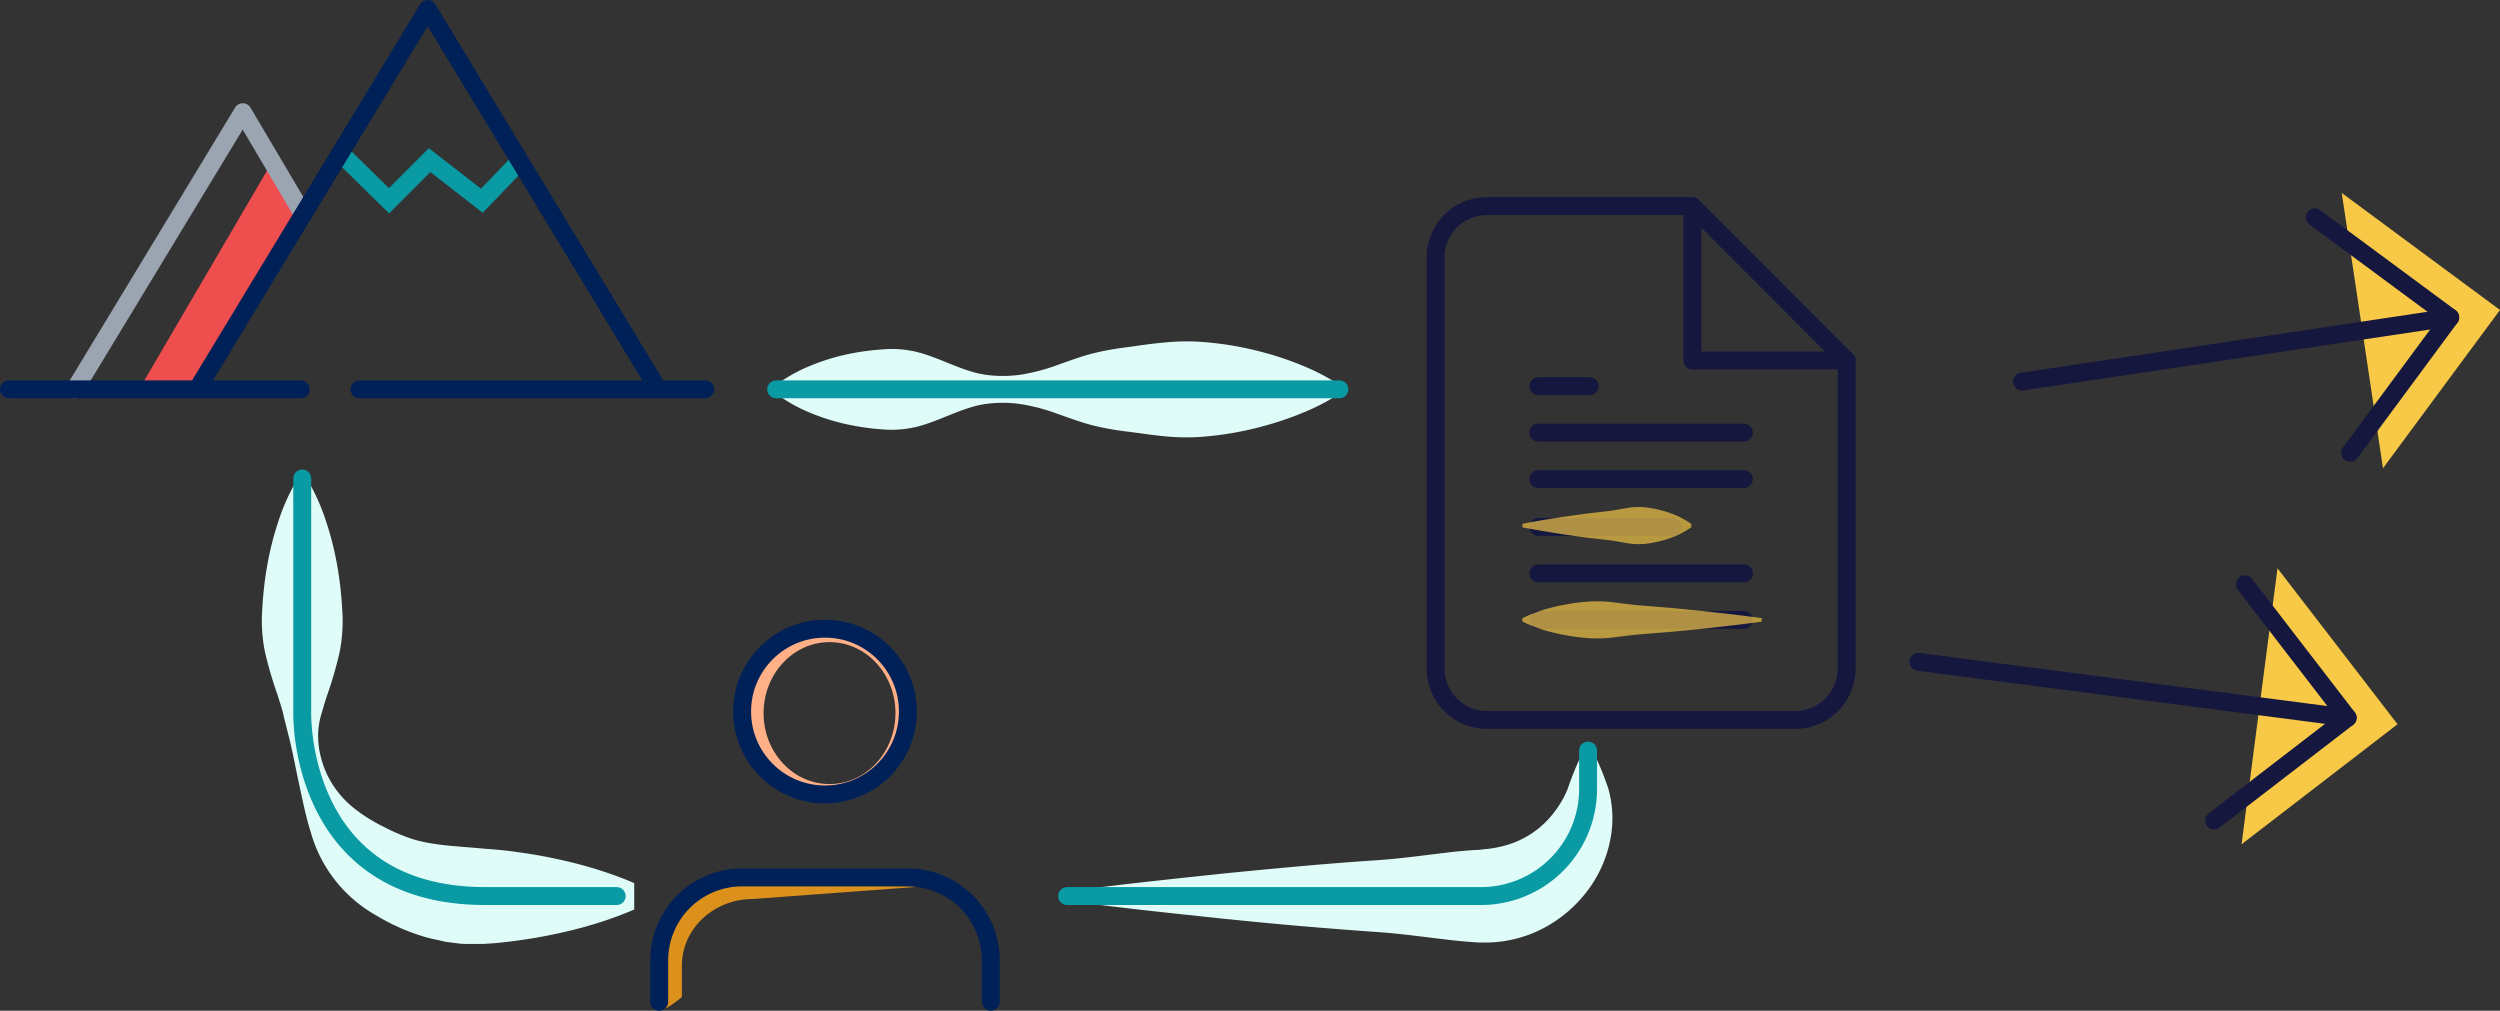 <svg xmlns="http://www.w3.org/2000/svg" viewBox="0 0 558 225.59">
<rect x="0" y="0" width="558" height="225.59" fill="#333333" stroke="none"/>
<defs><style>
.cls-1{fill:#e0fcf8;}
.cls-2{fill:#ffb087;}
.cls-3{fill:#dd911d;}
.cls-10,.cls-11,.cls-4,.cls-5,.cls-9{fill:none;stroke-width:4px;}
.cls-4{stroke:#002158;}
.cls-10,.cls-11,.cls-4,.cls-5{stroke-linecap:round;}
.cls-10,.cls-4,.cls-5{stroke-linejoin:round;}
.cls-5{stroke:#15173f;}
.cls-6{fill:#f7c947;}
.cls-7{fill:#ffcf01;}
.cls-8{fill:#ef4e4e;}
.cls-11,.cls-9{stroke:#099aa4;stroke-miterlimit:10;}
.cls-10{stroke:#9aa5b1;}
.cls-12{opacity:0.68;}
</style></defs>
<g id="Livello_2" data-name="Livello 2"><g id="Livello_1-2" data-name="Livello 1"><path class="cls-1" d="M238.19,199c11.54-1.58,23.08-2.77,34.61-4q8.65-.87,17.31-1.65T307.42,192c5.77-.4,11.54-1.26,17.31-1.9,1.44-.15,2.88-.28,4.33-.37.67,0,1.6-.08,1.87-.14s.82-.06,1.22-.13a24.36,24.36,0,0,0,4.81-1.05,20.38,20.38,0,0,0,9.29-6.31,23,23,0,0,0,3.63-5.94,67,67,0,0,1,3.58-8.63h2a62.13,62.13,0,0,1,3.57,8.67,24.54,24.54,0,0,1,.43,11,27.62,27.62,0,0,1-4.48,10.7,29.57,29.57,0,0,1-8.74,8.28,27.93,27.93,0,0,1-14.72,4.19,22.8,22.8,0,0,1-2.45-.07c-1.44-.09-2.88-.22-4.33-.37-5.77-.64-11.54-1.5-17.31-1.9s-11.54-.86-17.31-1.35-11.54-1.07-17.31-1.65c-11.54-1.23-23.08-2.42-34.61-4Z"/><path class="cls-1" d="M68.46,106.8a46.71,46.71,0,0,1,4.36,9.69,69.8,69.8,0,0,1,2.44,9.7,81.72,81.72,0,0,1,1.11,9.7,35.78,35.78,0,0,1-.57,9.69A87,87,0,0,1,73,155.23c-.26.8-.54,1.61-.76,2.41l-.66,2.27A17.14,17.14,0,0,0,71,164.4a19,19,0,0,0,.6,4.51,21,21,0,0,0,1.55,4.26,21.47,21.47,0,0,0,5.53,6.95,36,36,0,0,0,6.89,4.39,43,43,0,0,0,6.7,2.83c4.6,1.38,9.54,1.51,14.85,2l1,.09,1.17.09c.81.05,1.61.13,2.42.21,1.61.16,3.22.37,4.84.61,3.22.45,6.45,1.07,9.67,1.82a97.08,97.08,0,0,1,9.67,2.76c1.61.56,3.22,1.15,4.84,1.84l.6.26.15.07.08,0c0-5.25,0,7.17,0,5.88l0,0-.3-.13c-.4-.17-.81-.36-1.21-.55-.81-.39-1.61-.78-2.42-1.23v-2c.81-.45,1.61-.85,2.42-1.23.4-.19.81-.38,1.21-.55l.3-.13,0,0c0-1.29,0,11.13,0,5.88l-.08,0-.15.07-.6.26c-1.61.68-3.22,1.27-4.84,1.84a97.08,97.08,0,0,1-9.67,2.76c-3.22.75-6.45,1.37-9.67,1.82-1.61.24-3.22.45-4.84.61-.81.08-1.61.16-2.42.21-.42,0-.77.07-1.24.08l-1.42,0c-.95,0-1.9,0-2.85,0s-1.93-.17-2.89-.29c-.48-.06-1-.11-1.44-.18L98,209.87c-1-.21-1.92-.4-2.88-.67A45.79,45.79,0,0,1,84,204.34,30.81,30.81,0,0,1,69.4,185.87c-1.15-3.63-1.84-7.18-2.58-10.57s-1.35-6.71-2.15-10.06l-1.29-5.15c-.22-1-.41-1.75-.67-2.56s-.5-1.62-.76-2.42a88.57,88.57,0,0,1-2.83-9.69,35.59,35.59,0,0,1-.57-9.66,80.82,80.82,0,0,1,1.11-9.65,69.31,69.31,0,0,1,2.44-9.65,46.8,46.8,0,0,1,4.36-9.66Z"/><path class="cls-1" d="M173.25,85.9a35,35,0,0,1,7.86-4.36A47.6,47.6,0,0,1,189,79.1,54.16,54.16,0,0,1,196.82,78a23.65,23.65,0,0,1,7.86.57c5.24,1.31,10.47,4.52,15.71,5.13a27.72,27.72,0,0,0,7.86-.14,43.36,43.36,0,0,0,7.86-2.12c2.62-.92,5.24-1.91,7.86-2.57a63,63,0,0,1,7.86-1.4c2.62-.38,5.24-.77,7.86-1a50.46,50.46,0,0,1,7.86-.2A73.2,73.2,0,0,1,283.23,79a67.81,67.81,0,0,1,7.86,2.76,47.64,47.64,0,0,1,7.86,4.14v2A47.64,47.64,0,0,1,291.09,92a67.81,67.81,0,0,1-7.86,2.76,73.2,73.2,0,0,1-15.71,2.79,50.46,50.46,0,0,1-7.86-.2c-2.62-.27-5.24-.66-7.86-1a63,63,0,0,1-7.86-1.4c-2.62-.66-5.24-1.65-7.86-2.57a43.38,43.38,0,0,0-7.86-2.12,27.72,27.72,0,0,0-7.86-.14c-5.24.61-10.47,3.82-15.71,5.13a23.66,23.66,0,0,1-7.86.57A54.16,54.16,0,0,1,189,94.7a47.6,47.6,0,0,1-7.86-2.44,35,35,0,0,1-7.86-4.36Z"/><path class="cls-2" d="M185.15,179.07c-10.19,0-18.47-8.93-18.47-19.9s8.29-19.9,18.47-19.9,18.48,8.93,18.48,19.9S195.34,179.07,185.15,179.07Zm0-35.75c-8.12,0-14.72,7.11-14.72,15.85S177,175,185.15,175s14.72-7.11,14.72-15.85S193.27,143.32,185.15,143.32Z"/><path class="cls-3" d="M168,200.66c-8.71,0-15.8,6.65-15.8,14.82v7.06s-3.2,2.7-4.1,2.61l.06-9.67c0-10.26,8.9-18.61,19.84-18.61l37.71,1Z"/><path class="cls-4" d="M221.14,223.59v-9.25a18.5,18.5,0,0,0-18.5-18.5h-37a18.5,18.5,0,0,0-18.5,18.5v9.25"/><circle class="cls-4" cx="184.14" cy="158.82" r="18.5"/><path class="cls-5" d="M377.76,46H331.89a11.47,11.47,0,0,0-11.47,11.47v91.75a11.47,11.47,0,0,0,11.47,11.47H400.7a11.47,11.47,0,0,0,11.47-11.47V80.46Z"/><polyline class="cls-5" points="377.76 46.05 377.76 80.46 412.17 80.46"/><line class="cls-5" x1="389.23" y1="96.56" x2="343.36" y2="96.56"/><line class="cls-5" x1="389.23" y1="106.93" x2="343.36" y2="106.93"/><polyline class="cls-5" points="354.83 86.19 349.09 86.19 343.36 86.19"/><line class="cls-5" x1="389.23" y1="127.98" x2="343.36" y2="127.98"/><line class="cls-5" x1="389.23" y1="138.35" x2="343.36" y2="138.35"/><polyline class="cls-5" points="373.31 117.61 358.33 117.61 343.36 117.61"/><polyline class="cls-6" points="508.34 126.84 535.13 161.65 500.32 188.44"/><line class="cls-7" x1="423.12" y1="147.06" x2="535.13" y2="161.65"/><polyline class="cls-5" points="501.08 130.42 524 160.2 494.21 183.12"/><line class="cls-5" x1="428.18" y1="147.72" x2="523.99" y2="160.2"/><polyline class="cls-6" points="522.68 43.07 558 69.19 531.88 104.51"/><line class="cls-7" x1="446.29" y1="85.93" x2="558" y2="69.19"/><polyline class="cls-5" points="516.68 48.51 546.89 70.85 524.55 101.07"/><line class="cls-5" x1="451.33" y1="85.17" x2="546.89" y2="70.85"/><polygon class="cls-8" points="60.65 36.29 31.05 86.9 44 86.9 67.1 46.88 60.65 36.29"/><polyline class="cls-9" points="116.04 35.96 107.55 44.81 95.89 35.74 86.83 44.81 75.97 34.15"/><polyline class="cls-10" points="16.7 86.9 54.19 25.04 67.1 46.88"/><polyline class="cls-4" points="44 86.9 95.46 2 146.91 86.9"/><line class="cls-4" x1="67.1" y1="86.9" x2="2" y2="86.9"/><line class="cls-4" x1="157.41" y1="86.9" x2="80.23" y2="86.9"/><path class="cls-11" d="M67.46,106.8v52.37S66.42,200,108.31,200h29.33"/><path class="cls-11" d="M238.19,200h92.35a23.92,23.92,0,0,0,23.92-23.92v-8.55"/><g class="cls-12"><path class="cls-6" d="M393.21,138.75c-4.45.63-8.9,1.11-13.35,1.6l-6.68.66-6.68.54c-2.23.17-4.45.49-6.68.76a30,30,0,0,1-6.68,0,48.36,48.36,0,0,1-6.68-1.17,31.32,31.32,0,0,1-6.68-2.43V138a31.32,31.32,0,0,1,6.68-2.43,48.36,48.36,0,0,1,6.68-1.17,30,30,0,0,1,6.68,0c2.23.27,4.45.59,6.68.76l6.68.54,6.68.66c4.45.49,8.9,1,13.35,1.6Z"/></g><g class="cls-12"><path class="cls-6" d="M377.5,117.67a18.45,18.45,0,0,1-4.71,2.43,25.24,25.24,0,0,1-4.71,1.17,15,15,0,0,1-4.71,0c-1.57-.26-3.14-.6-4.71-.76l-4.71-.54-4.71-.66c-3.14-.49-6.28-1-9.43-1.6v-.8c3.14-.63,6.28-1.11,9.43-1.6l4.71-.66,4.71-.54c1.57-.16,3.14-.5,4.71-.76a15,15,0,0,1,4.71,0,25.22,25.22,0,0,1,4.71,1.17,18.45,18.45,0,0,1,4.71,2.43Z"/></g><line class="cls-11" x1="173.25" y1="86.9" x2="298.95" y2="86.9"/></g></g></svg>